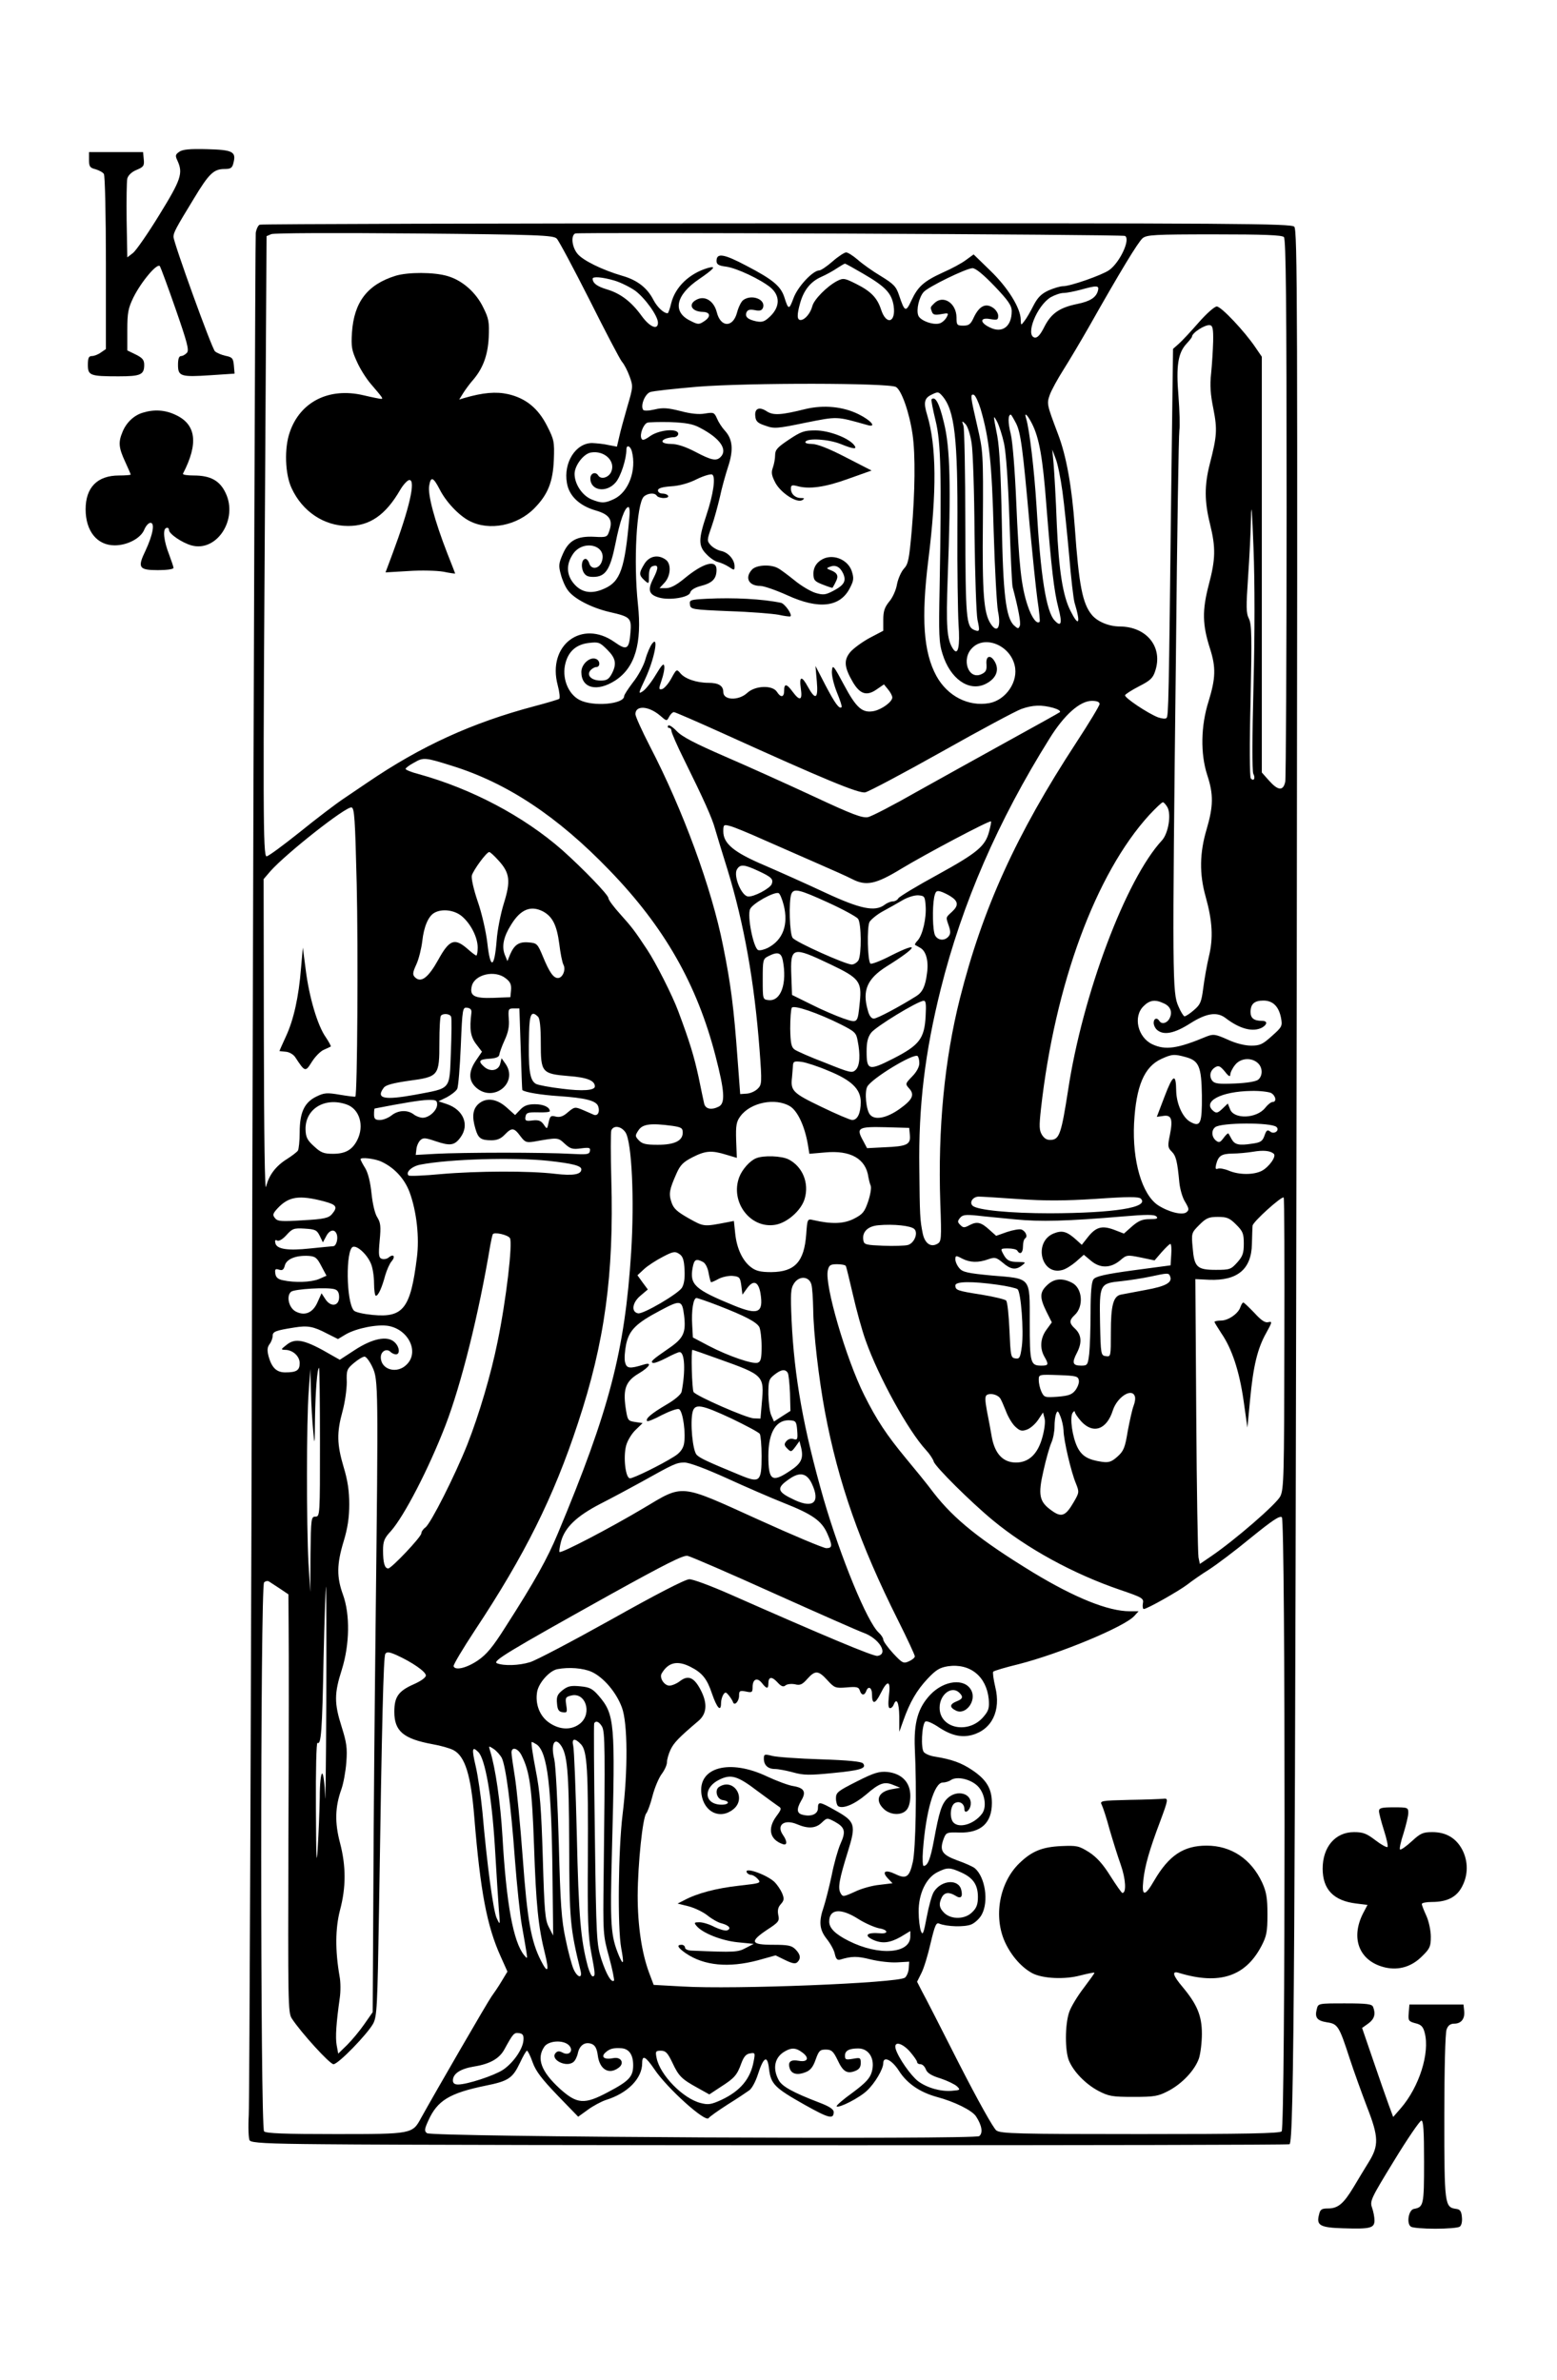 <svg version="1.0" xmlns="http://www.w3.org/2000/svg"
 width="691pt" height="1056pt" viewBox="0 0 691 1056"
 preserveAspectRatio="xMidYMid meet">
<g transform="translate(0,1056) scale(0.1,-0.1)"
fill="#000000" stroke="none">
<path d="M795 9886 c-17 -12 -18 -17 -7 -40 25 -55 15 -84 -80 -238 -50 -82
-103 -158 -117 -170 l-26 -20 -3 164 c-1 89 0 173 3 186 4 14 19 29 41 38 31
13 35 18 32 47 l-3 32 -120 0 -120 0 0 -34 c0 -30 4 -36 29 -42 16 -5 33 -14
37 -21 5 -7 9 -185 9 -395 l0 -382 -22 -15 c-12 -9 -30 -16 -40 -16 -14 0 -18
-8 -18 -39 0 -47 9 -51 136 -51 98 0 114 7 114 51 0 22 -8 31 -38 46 l-37 18
0 90 c0 78 4 97 27 145 36 72 108 157 118 138 4 -7 36 -93 70 -191 50 -144 60
-180 50 -192 -7 -8 -19 -15 -26 -15 -10 0 -14 -13 -14 -39 0 -51 12 -55 146
-46 l105 7 -3 36 c-3 32 -7 37 -37 43 -18 4 -39 13 -47 20 -15 15 -184 483
-184 508 0 19 10 38 90 169 68 113 89 132 137 132 27 0 34 5 39 27 13 50 -3
58 -117 61 -78 2 -109 -1 -124 -12z"/>
<path d="M1153 9563 c-7 -2 -15 -19 -18 -36 -2 -18 -9 -1881 -15 -4142 -5
-2261 -13 -4155 -16 -4210 -3 -55 -1 -106 4 -113 7 -11 75 -15 328 -17 566 -6
4271 -6 4287 0 20 8 25 855 32 5162 4 3008 3 3333 -11 3347 -14 14 -243 16
-2297 15 -1255 0 -2287 -3 -2294 -6z m1318 -62 c9 -9 74 -131 145 -271 70
-140 135 -264 144 -275 10 -11 25 -40 34 -65 16 -44 16 -47 -10 -135 -14 -49
-31 -110 -36 -134 l-10 -43 -37 7 c-20 5 -53 8 -73 9 -73 0 -128 -87 -112
-177 9 -57 55 -101 127 -122 63 -18 79 -43 60 -94 -8 -24 -12 -26 -65 -23 -77
4 -114 -16 -140 -76 -18 -41 -20 -52 -9 -91 6 -24 20 -56 31 -70 26 -37 104
-78 186 -97 92 -21 97 -26 92 -91 -6 -75 -16 -81 -71 -42 -145 102 -299 -14
-252 -191 8 -30 11 -57 7 -61 -4 -3 -54 -18 -111 -33 -275 -73 -502 -176 -741
-339 -25 -17 -72 -49 -105 -71 -33 -22 -120 -88 -194 -148 -74 -59 -140 -108
-148 -108 -16 0 -16 208 -6 1738 l6 1014 21 9 c12 5 280 6 636 3 553 -5 617
-8 631 -23z m2522 12 c25 -15 -23 -118 -71 -152 -32 -22 -171 -71 -204 -71
-13 0 -42 -9 -65 -19 -32 -15 -48 -31 -67 -68 -13 -26 -31 -57 -40 -68 -15
-20 -15 -19 -16 6 0 51 -57 143 -135 218 l-74 72 -33 -24 c-18 -14 -64 -39
-103 -56 -85 -39 -111 -62 -140 -124 -25 -54 -30 -52 -55 23 -13 39 -24 50
-81 85 -37 22 -83 55 -103 73 -20 17 -43 32 -51 32 -7 0 -35 -18 -60 -40 -25
-22 -52 -40 -59 -40 -28 0 -95 -71 -114 -122 -20 -54 -23 -54 -41 3 -16 49
-50 78 -167 139 -102 54 -134 59 -134 22 0 -15 9 -21 41 -25 48 -6 155 -57
199 -93 42 -36 42 -84 0 -126 -26 -25 -36 -29 -63 -24 -38 8 -52 20 -44 40 5
11 14 14 36 10 23 -5 32 -2 37 10 14 38 -51 62 -88 34 -9 -7 -21 -32 -27 -55
-18 -68 -73 -67 -90 2 -13 50 -53 75 -90 55 -39 -20 -22 -53 28 -54 34 -1 37
-21 7 -41 -24 -16 -28 -16 -63 2 -80 39 -64 114 39 184 67 46 80 61 40 50 -82
-24 -145 -84 -163 -156 -6 -25 -13 -45 -16 -45 -18 0 -46 27 -63 59 -27 53
-71 88 -138 107 -89 26 -177 69 -200 99 -24 30 -29 80 -9 89 14 6 2428 -4
2440 -11z m705 -5 c9 -9 12 -289 12 -1199 0 -652 -3 -1201 -6 -1218 -9 -42
-32 -40 -72 5 l-32 36 0 922 0 923 -28 41 c-47 70 -152 182 -172 182 -10 0
-46 -32 -81 -72 -35 -40 -75 -83 -88 -94 l-25 -22 -8 -623 c-11 -944 -12
-1007 -21 -1015 -4 -5 -21 -3 -38 3 -46 18 -149 87 -146 98 2 5 30 23 63 40
49 25 61 36 71 68 35 106 -38 196 -157 197 -48 0 -99 21 -124 51 -42 50 -58
134 -76 389 -13 180 -37 316 -75 415 -49 130 -50 133 -36 173 7 20 35 71 61
112 26 41 77 127 113 190 139 246 218 376 238 393 19 15 50 17 318 17 218 0
300 -3 309 -12z m-1868 -162 c100 -58 127 -87 136 -143 11 -75 -33 -88 -56
-16 -17 51 -44 80 -110 113 -52 26 -57 27 -85 13 -44 -23 -103 -82 -110 -112
-8 -31 -33 -61 -52 -61 -16 0 -17 22 -2 75 16 57 46 95 93 116 23 10 55 28 71
39 17 11 32 20 35 20 3 0 39 -20 80 -44z m584 -56 c61 -64 76 -86 76 -111 0
-67 -41 -99 -95 -73 -48 22 -47 47 0 38 31 -5 35 -4 35 15 0 11 -11 28 -24 36
-32 21 -60 7 -84 -43 -14 -31 -22 -37 -47 -37 -28 0 -30 3 -30 37 -1 64 -60
101 -99 62 -18 -18 -18 -17 -10 -38 5 -13 14 -15 41 -10 33 6 34 5 24 -14 -6
-11 -20 -24 -31 -27 -29 -9 -88 13 -95 36 -9 26 4 80 24 103 20 23 188 105
217 106 14 0 48 -28 98 -80z m-1687 25 c27 -8 69 -29 92 -45 44 -33 101 -112
101 -142 0 -35 -37 -19 -73 31 -45 62 -93 99 -154 117 -43 13 -62 27 -63 47 0
11 42 8 97 -8z m2146 -44 c-8 -31 -34 -48 -93 -60 -78 -16 -115 -42 -145 -101
-18 -36 -31 -50 -43 -48 -43 9 9 141 71 179 18 10 43 19 57 19 14 0 48 7 75
14 72 20 84 20 78 -3z m511 -226 c-1 -39 -5 -102 -9 -142 -6 -52 -3 -94 10
-157 18 -92 16 -121 -16 -245 -24 -95 -24 -165 1 -266 26 -106 25 -156 -6
-272 -29 -112 -28 -175 6 -281 27 -84 25 -132 -6 -233 -35 -110 -37 -234 -6
-329 28 -85 27 -138 -3 -240 -31 -104 -33 -198 -4 -300 30 -108 34 -183 14
-265 -9 -38 -20 -101 -25 -140 -8 -62 -13 -73 -41 -97 -18 -16 -37 -28 -42
-28 -4 0 -17 20 -27 44 -27 60 -28 116 -11 1576 5 520 12 961 15 980 3 19 1
88 -4 153 -11 134 -2 191 36 232 13 14 24 28 24 31 0 17 59 55 80 51 12 -2 15
-17 14 -72z m-1408 -202 c25 -14 60 -114 74 -211 13 -90 11 -256 -4 -429 -11
-123 -15 -146 -34 -166 -12 -13 -26 -44 -31 -69 -4 -26 -20 -61 -35 -78 -20
-25 -26 -42 -26 -80 l0 -49 -61 -32 c-33 -18 -71 -46 -85 -62 -30 -36 -28 -67
11 -134 32 -54 62 -63 106 -32 l32 22 18 -22 c11 -13 19 -29 19 -36 0 -19 -45
-52 -80 -60 -52 -11 -79 12 -134 115 -47 88 -51 93 -54 63 -2 -18 8 -60 22
-95 14 -34 24 -64 21 -66 -10 -10 -29 16 -71 96 l-45 87 6 -68 c7 -79 -6 -86
-40 -24 -27 50 -39 47 -31 -8 8 -53 -4 -58 -36 -15 -27 37 -38 38 -38 5 0 -30
-15 -32 -32 -5 -20 31 -97 28 -132 -5 -38 -35 -106 -33 -106 4 0 28 -21 41
-66 41 -53 0 -105 18 -125 43 -16 19 -17 18 -40 -24 -13 -24 -32 -45 -41 -47
-15 -3 -15 1 -2 39 8 23 14 51 12 63 -2 15 -11 6 -38 -39 -19 -32 -45 -65 -58
-73 -20 -13 -19 -9 13 59 38 82 60 191 30 154 -9 -11 -23 -43 -31 -72 -8 -28
-33 -74 -55 -101 -21 -28 -39 -55 -39 -61 0 -36 -138 -48 -198 -17 -52 27 -80
100 -62 165 14 52 49 82 104 88 42 5 48 3 81 -30 38 -38 43 -63 20 -107 -13
-24 -22 -30 -49 -30 -41 0 -64 23 -46 45 7 8 19 15 26 15 19 0 18 29 -1 36
-27 11 -65 -23 -65 -58 0 -72 69 -90 150 -38 88 57 120 164 101 340 -20 188
-6 443 26 476 17 16 49 19 58 4 3 -5 17 -10 31 -10 14 0 22 4 19 10 -3 6 -15
10 -26 10 -10 0 -19 6 -19 14 0 9 17 15 58 18 37 2 80 14 115 32 31 15 62 24
68 20 16 -10 5 -87 -26 -180 -36 -108 -36 -137 1 -174 16 -17 39 -32 51 -34
12 -3 33 -12 47 -21 25 -17 26 -16 26 2 0 29 -27 61 -59 68 -16 3 -37 15 -47
26 -17 19 -17 22 4 82 12 34 28 94 37 132 8 39 25 99 36 133 25 75 21 123 -14
161 -13 14 -29 39 -35 54 -12 27 -15 28 -53 22 -27 -5 -64 -1 -109 11 -56 14
-78 16 -115 7 -26 -6 -48 -7 -51 -1 -12 19 8 69 31 78 12 5 108 15 211 24 230
18 846 17 880 -1z m206 -40 c55 -64 69 -188 67 -589 -1 -181 2 -372 5 -424 7
-99 -2 -142 -24 -110 -28 42 -32 98 -24 320 15 401 11 574 -17 685 -20 85 -38
119 -55 103 -2 -3 6 -45 18 -94 24 -97 27 -240 18 -744 -4 -205 -3 -242 13
-292 34 -110 116 -168 189 -134 46 22 63 58 46 94 -19 39 -44 35 -40 -6 2 -26
-3 -35 -23 -44 -58 -26 -90 68 -40 117 56 57 167 12 188 -77 18 -71 -38 -154
-112 -168 -93 -17 -186 31 -235 120 -58 106 -68 257 -36 516 38 304 36 505 -5
642 -17 55 -13 75 18 90 30 15 32 14 49 -5z m170 -58 c38 -130 50 -237 58
-545 5 -168 14 -326 19 -352 15 -72 -3 -102 -33 -55 -30 47 -37 131 -34 447 2
311 1 317 -25 430 -30 130 -32 143 -15 138 7 -3 20 -31 30 -63z m157 -63 c21
-41 30 -108 61 -457 12 -126 27 -273 34 -325 8 -52 12 -97 10 -99 -12 -13 -35
17 -53 71 -29 86 -39 182 -51 463 -6 140 -16 264 -24 298 -13 51 -13 87 0 87
2 0 12 -17 23 -38z m71 -2 c32 -63 48 -151 64 -365 22 -277 34 -379 53 -452
18 -68 13 -88 -16 -57 -38 39 -63 198 -81 509 -10 160 -31 338 -46 388 -10 31
5 18 26 -23z m-124 -88 c9 -42 18 -170 24 -342 5 -151 11 -284 14 -295 26 -98
37 -158 32 -172 -6 -14 -8 -14 -25 1 -37 33 -50 142 -55 461 -4 207 -10 325
-20 380 -19 97 -19 97 0 62 8 -16 22 -58 30 -95z m-1350 70 c89 -46 125 -97
92 -130 -19 -19 -40 -15 -112 23 -44 23 -81 35 -107 35 -40 0 -52 13 -23 24 9
3 24 6 35 6 10 0 19 7 19 15 0 25 -81 19 -123 -9 -28 -20 -37 -22 -41 -10 -7
18 9 60 26 68 7 3 54 4 103 3 68 -3 100 -8 131 -25z m1206 -68 c6 -38 12 -220
13 -404 2 -184 8 -355 13 -380 11 -50 10 -55 -13 -46 -37 14 -40 50 -41 471 0
226 -4 421 -8 435 -8 23 -7 24 8 9 10 -9 22 -46 28 -85z m-1508 -36 c22 -84
-14 -181 -78 -212 -42 -20 -57 -20 -101 -2 -41 17 -75 68 -75 113 0 37 40 90
73 95 60 10 111 -39 89 -87 -12 -25 -45 -34 -57 -15 -12 19 -35 10 -35 -13 0
-55 72 -66 113 -17 22 26 47 103 47 145 0 23 17 17 24 -7z m1911 -178 c8 -58
21 -186 30 -285 8 -99 19 -193 24 -210 28 -92 19 -110 -18 -36 -34 66 -52 179
-61 386 -4 110 -11 229 -14 265 l-6 65 15 -40 c9 -22 22 -87 30 -145z m848
-865 c-6 -226 -6 -377 -1 -388 11 -21 2 -36 -11 -21 -5 5 -6 153 -1 344 6 285
5 339 -7 364 -13 25 -13 52 -4 185 6 86 12 206 13 266 1 73 5 27 11 -135 6
-157 6 -378 0 -615z m-2770 748 c-20 -227 -40 -284 -111 -315 -57 -26 -102
-18 -136 23 -31 37 -34 82 -6 126 44 73 159 45 130 -31 -12 -31 -46 -35 -55
-6 -3 11 -11 20 -16 20 -16 0 -22 -30 -11 -56 9 -18 19 -24 45 -24 54 0 75 32
98 146 20 102 42 164 58 164 5 0 7 -21 4 -47z m2087 -827 c0 -7 -47 -85 -104
-172 -266 -407 -415 -735 -516 -1135 -68 -270 -98 -576 -87 -906 6 -164 5
-173 -14 -183 -29 -16 -55 3 -64 47 -12 60 -13 76 -15 288 -4 277 25 516 95
796 95 380 254 746 483 1112 65 105 135 167 188 167 22 0 34 -5 34 -14z m-206
-17 c21 -6 34 -14 30 -19 -5 -4 -106 -60 -224 -125 -118 -65 -301 -167 -407
-226 -105 -60 -205 -112 -221 -115 -25 -5 -70 12 -239 91 -114 53 -291 133
-393 177 -136 59 -194 89 -217 114 -18 19 -35 29 -38 24 -3 -6 -1 -10 4 -10 6
0 11 -6 11 -14 0 -7 25 -65 56 -127 87 -176 125 -260 138 -309 7 -25 32 -106
55 -180 73 -239 119 -496 142 -799 11 -146 10 -154 -8 -172 -11 -11 -32 -21
-49 -22 l-29 -2 -12 160 c-16 219 -29 325 -64 498 -51 257 -178 603 -325 886
-35 68 -64 132 -64 142 0 40 58 37 109 -6 30 -26 30 -26 41 -5 6 11 15 20 21
20 5 0 104 -43 219 -95 452 -205 602 -267 630 -261 15 3 168 84 339 180 172
97 331 182 354 190 51 18 89 19 141 5z m-2669 -257 c245 -76 469 -224 700
-464 244 -252 389 -507 471 -826 40 -155 43 -206 15 -222 -33 -17 -60 -12 -66
13 -3 12 -14 66 -25 119 -20 91 -38 152 -90 291 -26 70 -100 216 -138 273 -56
85 -68 100 -119 157 -29 32 -53 64 -53 72 0 14 -112 130 -205 213 -171 150
-402 272 -637 337 -32 8 -58 19 -58 23 0 4 17 17 38 28 41 24 49 23 167 -14z
m3176 -184 c18 -33 4 -116 -24 -147 -160 -172 -353 -685 -417 -1110 -29 -186
-38 -215 -72 -219 -19 -2 -31 3 -43 21 -13 21 -14 37 -5 118 62 552 243 1042
480 1302 29 31 56 57 61 57 4 0 13 -10 20 -22z m-3598 -338 c7 -291 3 -937 -6
-946 -1 -2 -32 2 -68 8 -58 10 -70 9 -105 -8 -53 -26 -74 -70 -74 -159 0 -38
-4 -75 -8 -81 -4 -6 -26 -23 -48 -37 -50 -31 -81 -72 -93 -123 -6 -25 -9 220
-10 663 l-1 702 30 35 c69 78 335 288 360 283 13 -2 16 -51 23 -337z m2807
231 c-17 -66 -52 -95 -228 -192 -92 -50 -171 -98 -175 -105 -4 -8 -16 -14 -25
-14 -9 0 -26 -7 -36 -15 -43 -32 -107 -19 -264 54 -81 38 -202 92 -269 121
-137 58 -183 97 -183 151 0 29 2 31 28 24 15 -3 83 -31 152 -62 69 -30 176
-77 237 -104 62 -27 132 -58 155 -70 62 -32 105 -23 218 46 104 63 392 216
398 210 2 -1 -2 -21 -8 -44z m-2177 -130 c50 -55 54 -91 23 -190 -14 -45 -29
-120 -32 -166 -10 -123 -28 -128 -41 -11 -6 52 -25 135 -43 186 -18 53 -29
102 -26 115 6 23 65 104 77 104 4 1 23 -17 42 -38z m1153 -46 c58 -27 67 -36
59 -58 -8 -20 -82 -59 -106 -55 -29 4 -64 90 -49 119 14 25 32 24 96 -6z m309
-140 c66 -30 126 -63 133 -72 15 -21 16 -156 2 -184 -6 -10 -20 -19 -30 -19
-27 0 -246 98 -262 118 -14 16 -18 164 -6 195 11 26 34 21 163 -38z m543 28
c35 -22 37 -41 8 -68 -30 -28 -29 -23 -15 -64 8 -24 8 -35 -1 -46 -17 -21 -47
-19 -60 4 -11 22 -13 121 -4 170 6 26 10 30 28 25 11 -3 31 -13 44 -21z m-740
-39 c22 -87 -3 -155 -70 -190 -16 -8 -36 -13 -43 -10 -21 8 -50 152 -36 182
11 25 105 77 126 71 6 -2 16 -26 23 -53z m630 -4 c4 -53 -13 -128 -35 -153 -9
-9 -14 -18 -12 -20 2 -1 13 -7 23 -13 26 -14 38 -59 30 -113 -7 -57 -20 -84
-47 -101 -73 -46 -174 -100 -189 -100 -11 0 -21 13 -27 38 -25 87 -2 139 83
193 140 87 152 115 21 49 -46 -24 -88 -40 -92 -36 -13 13 -16 162 -4 185 7 11
33 33 59 47 26 14 65 36 87 49 22 13 53 23 70 22 28 -2 30 -5 33 -47z m-1699
-24 c43 -23 62 -61 73 -144 5 -41 13 -83 19 -94 11 -21 -4 -58 -25 -58 -20 0
-38 26 -66 94 -24 58 -27 61 -63 64 -44 4 -64 -10 -83 -53 l-12 -30 -12 29
c-14 37 -5 80 28 132 42 69 87 87 141 60z m-359 -22 c40 -34 70 -94 70 -139 0
-19 -3 -35 -6 -35 -4 0 -22 14 -41 31 -56 48 -79 39 -128 -50 -44 -79 -76
-104 -103 -78 -12 12 -11 21 6 58 11 24 22 70 26 102 7 65 27 111 53 126 34
20 90 13 123 -15z m1637 -214 c126 -60 138 -76 129 -165 -10 -98 -8 -96 -74
-74 -31 11 -95 38 -142 62 l-85 42 -3 83 c-5 132 3 134 175 52z m-213 19 c20
-103 -8 -183 -63 -177 -26 3 -26 3 -26 93 0 85 1 90 25 102 41 21 57 16 64
-18z m-1230 -80 c21 -16 26 -28 24 -53 l-3 -31 -76 -3 c-85 -3 -106 9 -95 53
13 51 102 72 150 34z m1864 -167 c-5 -101 -28 -130 -143 -189 -110 -56 -119
-53 -119 32 0 39 5 62 20 82 20 27 205 140 233 142 10 1 12 -14 9 -67z m1056
56 c31 -13 41 -40 26 -68 -11 -21 -35 -27 -45 -10 -10 16 -25 11 -25 -9 0 -10
7 -25 16 -32 29 -24 76 -15 145 29 74 47 121 54 160 23 62 -47 119 -62 160
-41 24 14 25 30 0 30 -36 0 -51 12 -51 39 0 36 17 51 57 51 42 0 68 -26 78
-76 7 -37 5 -41 -40 -81 -41 -37 -53 -43 -92 -43 -28 0 -69 10 -105 27 -54 24
-63 25 -92 14 -131 -55 -184 -62 -242 -35 -65 31 -86 123 -39 169 27 27 51 31
89 13z m-1432 -94 c61 -31 68 -37 74 -71 13 -64 10 -112 -8 -130 -16 -16 -24
-14 -136 31 -66 25 -127 52 -136 59 -14 10 -18 29 -19 93 0 44 3 86 7 92 8 14
116 -23 218 -74z m-1640 51 c-9 -72 -4 -105 21 -138 l26 -34 -26 -38 c-35 -51
-34 -91 1 -122 78 -67 188 23 129 107 l-17 24 -6 -24 c-7 -31 -44 -38 -71 -14
-28 25 -24 33 24 36 29 2 42 8 43 18 1 8 11 37 23 63 16 34 22 62 19 95 -3 44
-2 47 22 47 l25 0 6 -180 c3 -99 6 -181 7 -182 11 -10 85 -22 162 -27 118 -8
167 -20 175 -46 8 -24 -2 -43 -19 -37 -6 3 -28 12 -48 21 -36 15 -38 15 -67
-9 -21 -19 -36 -24 -54 -20 -22 6 -26 3 -32 -25 -7 -32 -7 -32 -22 -10 -12 17
-23 21 -50 18 -29 -4 -34 -1 -31 16 3 18 10 21 56 20 28 -1 52 1 52 5 0 18
-28 31 -66 31 -31 0 -48 -6 -65 -24 l-23 -24 -38 34 c-45 40 -92 45 -126 14
-24 -23 -28 -56 -12 -109 12 -42 24 -51 71 -51 25 0 42 7 59 25 31 32 41 32
69 -6 21 -28 27 -30 60 -25 107 19 107 19 137 -9 25 -23 35 -26 72 -21 38 5
43 3 40 -12 -3 -15 -13 -16 -88 -12 -47 3 -179 5 -295 5 -115 0 -250 -2 -300
-5 l-90 -5 3 25 c1 14 9 32 17 40 13 12 21 12 68 -4 65 -22 84 -19 110 16 42
56 14 124 -61 149 l-36 12 37 18 c20 11 41 27 46 37 5 9 12 95 16 190 7 169 8
173 29 170 14 -2 20 -9 18 -23z m-90 -17 c3 -7 2 -78 -1 -158 -7 -170 4 -157
-159 -188 -138 -25 -175 -17 -139 31 8 12 41 21 111 31 133 18 136 21 136 170
0 62 3 116 7 119 11 12 41 8 45 -5z m386 0 c8 -8 12 -48 12 -115 0 -132 4
-138 124 -148 81 -6 116 -20 116 -46 0 -18 -55 -22 -147 -10 -52 6 -104 16
-114 21 -29 16 -35 64 -31 228 2 83 11 99 40 70z m1692 -206 c0 -16 -12 -39
-32 -59 -30 -31 -31 -33 -14 -52 27 -29 16 -51 -43 -93 -57 -40 -109 -50 -130
-24 -17 20 -25 100 -12 124 19 36 203 148 223 136 4 -3 8 -17 8 -32z m1183 27
c58 -16 69 -42 71 -169 1 -125 -6 -143 -50 -119 -35 18 -63 81 -64 139 -1 79
-14 73 -51 -24 l-35 -92 28 4 c37 6 44 -14 30 -84 -10 -49 -10 -56 8 -74 19
-19 25 -42 34 -138 3 -29 14 -68 26 -86 17 -29 18 -35 6 -45 -18 -15 -79 0
-127 31 -71 48 -114 196 -106 363 9 166 45 251 121 286 48 22 58 22 109 8z
m319 -26 c22 -20 23 -56 2 -74 -9 -8 -51 -15 -103 -17 -70 -3 -89 -1 -100 11
-16 20 -11 47 12 61 15 9 22 6 43 -19 16 -21 24 -25 24 -14 0 9 9 28 21 43 24
31 72 35 101 9z m-1907 -34 c104 -42 145 -82 145 -139 0 -49 -14 -80 -38 -80
-9 0 -72 27 -138 59 -127 61 -136 71 -129 131 1 14 3 36 4 49 1 21 4 23 39 19
20 -3 73 -20 117 -39z m1966 -99 c21 -12 26 -40 7 -40 -7 0 -21 -11 -33 -26
-38 -48 -139 -52 -156 -6 l-10 25 -24 -23 c-20 -19 -27 -21 -40 -10 -51 42 34
87 168 89 38 1 77 -4 88 -9z m-3701 -51 c0 -27 -36 -59 -64 -59 -12 0 -30 7
-40 15 -28 21 -69 19 -99 -5 -14 -11 -37 -20 -51 -20 -21 0 -26 5 -26 25 0 14
1 25 3 26 123 24 201 37 235 38 37 1 42 -2 42 -20z m-402 0 c58 -20 80 -95 47
-159 -22 -43 -53 -60 -107 -60 -41 0 -54 5 -84 33 -30 27 -37 40 -38 75 -2 91
85 145 182 111z m1968 -8 c34 -21 65 -88 79 -168 l7 -43 69 6 c114 11 182 -28
193 -110 2 -11 6 -28 10 -37 4 -9 -1 -40 -11 -70 -16 -47 -24 -57 -63 -77 -45
-23 -99 -25 -181 -6 -26 6 -26 5 -31 -63 -9 -122 -50 -167 -155 -168 -47 0
-68 5 -89 21 -38 28 -64 83 -71 149 l-6 57 -31 -6 c-104 -20 -102 -20 -170 18
-51 29 -67 43 -76 71 -13 38 -9 57 22 127 17 39 31 52 72 73 57 29 84 31 149
11 l47 -14 -3 78 c-2 66 1 83 19 107 45 61 155 83 220 44z m2159 -92 c16 -15
-11 -35 -28 -20 -12 9 -17 6 -25 -18 -9 -25 -17 -31 -55 -36 -58 -9 -77 -5
-91 20 -6 11 -12 22 -14 25 -2 3 -12 -6 -22 -20 -15 -20 -20 -22 -34 -11 -19
16 -21 45 -3 59 25 21 249 22 272 1z m-2681 5 c40 -6 46 -10 46 -30 0 -36 -36
-54 -111 -54 -53 0 -69 4 -84 20 -17 18 -17 21 -1 45 18 27 54 32 150 19z
m-208 -29 c28 -43 40 -298 25 -533 -28 -437 -97 -701 -325 -1246 -46 -111
-102 -212 -233 -416 -56 -89 -84 -122 -122 -148 -50 -34 -101 -46 -108 -26 -2
6 41 78 95 160 220 332 349 590 457 919 119 359 160 660 148 1081 -3 111 -3
209 0 218 10 24 44 19 63 -9z m1262 -12 c4 -42 -13 -50 -112 -54 l-78 -4 -18
34 c-31 56 -22 62 99 59 l106 -3 3 -32z m1615 -83 c13 -11 -21 -59 -54 -76
-36 -18 -100 -18 -145 1 -19 8 -41 12 -49 9 -10 -4 -12 0 -8 18 10 39 23 48
72 49 25 0 66 4 91 8 46 8 78 5 93 -9z m-3958 -36 c57 -27 101 -76 123 -135
31 -85 44 -200 32 -291 -28 -224 -60 -266 -196 -253 -41 4 -78 12 -84 20 -34
40 -36 269 -4 282 19 7 63 -33 80 -74 8 -18 14 -57 14 -88 0 -30 4 -55 8 -55
11 0 27 36 42 92 7 23 19 51 28 61 18 21 9 35 -13 17 -8 -7 -22 -9 -31 -6 -13
5 -15 17 -9 81 6 63 4 79 -10 102 -11 16 -21 59 -26 105 -5 50 -15 92 -28 114
-12 19 -21 37 -21 40 0 10 65 3 95 -12z m737 5 c109 -12 148 -22 148 -38 0
-23 -37 -29 -115 -20 -114 14 -347 13 -508 -1 -75 -7 -141 -10 -144 -6 -14 14
15 41 53 48 130 25 414 33 566 17z m-994 -180 c56 -15 62 -25 35 -57 -15 -17
-35 -22 -128 -27 -96 -6 -113 -5 -124 9 -12 14 -11 20 10 43 50 54 96 61 207
32z m3084 10 c116 -8 199 -8 341 1 142 10 191 10 200 1 39 -39 -116 -64 -403
-65 -176 0 -324 14 -344 34 -15 15 2 40 28 40 13 0 93 -5 178 -11z m1178 -641
c-1 -585 -2 -646 -18 -678 -17 -34 -200 -193 -307 -266 l-50 -34 -6 29 c-3 16
-8 300 -10 632 l-4 603 61 -3 c126 -5 188 47 190 159 1 36 2 72 3 81 1 17 130
133 138 125 3 -2 4 -294 3 -648z m-1195 551 c112 -11 231 -8 478 13 105 9 140
9 149 0 9 -9 2 -12 -30 -12 -32 0 -49 -7 -78 -32 l-36 -32 -44 17 c-54 20 -81
12 -117 -34 l-26 -33 -23 21 c-43 39 -64 45 -103 29 -89 -38 -55 -186 38 -162
15 3 42 20 62 37 l35 31 31 -26 c41 -35 87 -34 129 0 30 26 32 26 92 14 l62
-13 31 36 c18 20 35 37 39 37 4 0 6 -21 4 -47 l-3 -48 -165 -22 c-125 -17
-168 -27 -177 -40 -9 -11 -13 -59 -13 -147 0 -72 -3 -155 -6 -183 -6 -50 -8
-53 -35 -53 -39 0 -43 12 -19 58 23 45 20 80 -11 108 -24 22 -24 36 0 58 42
38 35 121 -12 144 -45 23 -81 18 -112 -13 -31 -30 -31 -54 -1 -115 l24 -48
-24 -33 c-27 -37 -30 -82 -9 -119 20 -35 19 -40 -13 -40 -49 0 -52 11 -52 192
0 204 9 193 -170 208 -105 10 -128 15 -142 32 -10 11 -18 29 -18 39 0 18 2 19
30 4 35 -18 72 -19 116 -3 29 10 35 9 64 -15 36 -31 58 -34 86 -12 18 14 17
14 -16 15 -41 0 -53 7 -69 38 -11 21 -10 22 23 22 19 0 38 -4 41 -10 12 -20
25 -10 25 19 0 17 4 32 10 36 12 8 2 32 -17 39 -8 3 -37 -2 -64 -11 l-48 -17
-28 25 c-38 35 -56 40 -89 23 -24 -13 -29 -13 -42 0 -13 13 -13 17 -1 32 11
13 24 15 74 10 33 -4 110 -11 170 -17z m981 -23 c30 -30 34 -40 34 -85 0 -42
-5 -56 -29 -83 -28 -31 -33 -33 -95 -33 -84 0 -96 12 -103 99 -6 64 -5 66 30
101 30 30 42 35 82 35 40 0 52 -5 81 -34z m-1428 -20 c18 -18 -1 -64 -30 -71
-13 -3 -61 -5 -108 -3 -74 3 -85 5 -88 22 -8 38 18 65 67 69 66 6 144 -2 159
-17z m-2639 -30 l14 -29 14 26 c15 30 38 35 47 11 8 -20 -2 -54 -15 -54 -5 0
-51 -5 -102 -10 -101 -11 -150 -3 -155 24 -3 12 0 16 8 11 7 -4 24 5 41 24 26
29 33 32 81 29 47 -3 54 -6 67 -32z m844 -10 c13 -20 -16 -273 -55 -461 -29
-144 -82 -323 -134 -455 -55 -138 -162 -350 -186 -368 -10 -7 -18 -19 -18 -26
0 -16 -133 -156 -147 -156 -16 0 -23 25 -23 80 0 40 5 54 35 86 59 67 167 275
242 469 70 182 148 494 199 800 4 22 9 44 11 48 6 11 66 -2 76 -17z m775 -141
c2 -38 -2 -64 -12 -80 -19 -28 -171 -117 -194 -113 -32 6 -26 48 10 78 l33 28
-23 31 -23 32 29 27 c16 15 53 39 82 54 47 25 56 26 74 14 16 -10 22 -26 24
-71z m-1612 17 l23 -43 -34 -15 c-35 -14 -106 -17 -160 -5 -21 4 -31 13 -33
29 -3 20 0 23 16 18 15 -5 21 -1 26 18 7 29 49 46 105 43 30 -2 38 -8 57 -45z
m1694 18 c11 -6 21 -26 25 -50 4 -22 9 -40 11 -40 3 0 19 7 35 16 17 8 45 14
62 12 29 -3 32 -7 37 -43 l5 -40 21 29 c28 38 50 29 59 -23 14 -87 -10 -98
-116 -55 -176 72 -199 93 -185 169 7 37 15 41 46 25z m634 -18 c2 -4 16 -61
31 -126 15 -66 40 -158 57 -205 57 -161 189 -401 268 -486 15 -16 31 -40 34
-51 7 -23 164 -179 262 -260 151 -125 357 -238 565 -309 100 -34 106 -38 101
-61 -2 -13 0 -24 4 -24 15 0 156 80 194 109 19 15 62 45 94 65 33 21 117 84
186 141 95 77 130 101 139 92 16 -16 16 -2708 -1 -2725 -9 -9 -162 -12 -628
-12 -545 0 -618 2 -638 16 -13 9 -82 133 -165 295 -78 154 -152 299 -165 322
l-22 43 19 38 c11 21 29 80 41 133 19 80 25 93 38 87 35 -14 112 -16 142 -4
17 7 38 27 47 44 32 59 15 167 -31 206 -9 7 -44 23 -79 35 -67 25 -79 43 -58
98 10 25 14 27 70 25 94 -2 143 42 143 131 0 63 -23 103 -87 146 -49 33 -92
48 -166 60 -21 3 -42 12 -49 20 -14 17 -9 120 6 135 5 5 26 -3 53 -20 60 -41
106 -52 155 -39 88 24 129 108 103 213 -8 34 -12 64 -9 68 4 4 54 19 112 33
184 47 470 166 514 214 l19 21 -39 0 c-96 0 -244 60 -429 172 -234 143 -350
236 -441 353 -32 43 -88 111 -123 153 -86 104 -130 170 -186 282 -80 160 -177
491 -161 553 5 23 12 27 41 27 18 0 36 -3 39 -8z m1439 -46 c11 -27 -19 -44
-108 -60 -49 -9 -99 -19 -111 -21 -33 -7 -44 -48 -44 -166 0 -109 0 -110 -22
-107 -22 3 -23 6 -26 147 -3 174 -2 176 96 186 37 4 94 13 127 20 79 17 82 17
88 1z m-1592 -36 c4 -14 7 -63 8 -110 1 -105 25 -309 52 -454 59 -315 155
-588 325 -927 41 -82 74 -153 74 -159 0 -6 -12 -16 -26 -22 -24 -11 -29 -9
-70 35 -24 26 -44 54 -44 61 0 7 -9 21 -20 31 -51 46 -169 333 -245 594 -89
311 -130 539 -142 793 -5 119 -4 140 11 163 23 35 67 32 77 -5z m826 -1 c43
-6 83 -15 89 -20 15 -13 28 -182 19 -253 -7 -51 -10 -57 -29 -54 -20 3 -21 10
-26 125 -3 67 -9 127 -15 132 -5 5 -54 17 -109 26 -109 17 -116 20 -116 41 0
18 73 19 187 3z m-2922 -55 c0 -40 -37 -46 -61 -9 l-17 26 -18 -40 c-21 -48
-58 -62 -98 -40 -30 17 -41 69 -19 87 15 12 161 21 193 11 14 -4 20 -15 20
-35z m1684 -38 c118 -46 168 -72 181 -95 5 -11 10 -49 10 -86 0 -52 -3 -67
-17 -72 -21 -8 -130 29 -218 75 l-70 37 -3 55 c-4 65 5 120 19 120 5 0 49 -15
98 -34z m-153 -43 c9 -76 -2 -101 -66 -145 -74 -51 -86 -61 -72 -66 6 -2 32 8
59 22 26 14 53 26 59 26 23 0 27 -83 9 -176 -3 -12 -29 -35 -69 -58 -66 -39
-93 -62 -84 -72 3 -3 33 9 66 27 34 17 67 29 75 26 18 -7 32 -111 22 -157 -5
-21 -19 -39 -44 -54 -57 -36 -179 -96 -195 -96 -20 0 -31 94 -17 146 6 22 25
53 42 69 l31 30 -34 5 c-32 5 -33 7 -42 67 -11 81 2 115 60 149 47 28 60 51
22 39 -64 -20 -77 -18 -84 10 -4 15 -1 51 5 81 14 62 44 92 150 148 92 49 98
48 107 -21z m-1584 -81 l48 -24 35 21 c47 27 141 46 190 37 89 -17 136 -116
80 -171 -43 -44 -115 -23 -115 32 0 27 26 41 43 24 6 -6 17 -11 24 -11 20 0
16 35 -7 55 -32 29 -98 15 -176 -36 l-66 -43 -32 18 c-123 72 -165 82 -207 46
-23 -18 -23 -19 -4 -20 34 0 65 -28 65 -59 0 -32 -14 -41 -64 -41 -39 0 -60
21 -74 71 -7 27 -6 40 4 54 8 10 14 27 14 37 0 19 13 24 95 37 61 10 86 5 147
-27z m1739 -113 c199 -71 201 -73 190 -194 l-6 -70 -30 1 c-34 2 -255 99 -267
117 -7 11 -12 187 -5 187 2 0 55 -18 118 -41z m-1538 -36 c26 -56 26 -84 14
-1138 -4 -346 -9 -876 -10 -1177 l-3 -547 -37 -53 c-20 -29 -54 -70 -76 -92
l-40 -39 -7 38 c-6 35 -2 97 14 210 4 28 4 70 -1 95 -20 115 -19 213 2 294 27
101 27 195 0 298 -24 91 -22 160 6 238 9 25 19 79 22 120 5 63 1 88 -21 158
-33 104 -33 147 1 253 35 112 37 245 5 333 -28 77 -28 134 3 236 18 59 25 107
25 165 0 58 -7 106 -25 165 -30 101 -31 153 -5 247 11 40 19 98 19 130 -2 53
1 59 32 85 18 15 39 28 47 28 7 0 23 -21 35 -47z m-233 -333 c0 -323 0 -330
-20 -330 -19 0 -20 -7 -22 -167 l-1 -168 -8 130 c-9 168 -9 631 1 760 l7 100
3 -100 c1 -55 6 -134 10 -175 6 -69 7 -65 8 56 2 123 10 224 18 224 2 0 4
-148 4 -330z m2076 308 c4 -6 8 -47 10 -90 l2 -79 -36 -23 -37 -24 -12 27 c-7
14 -12 56 -13 93 0 60 2 68 26 87 30 24 49 27 60 9z m1292 -34 c2 -11 -6 -31
-16 -44 -15 -19 -31 -24 -78 -28 -57 -4 -60 -3 -72 22 -7 15 -12 38 -12 52 0
25 0 25 88 22 79 -3 87 -5 90 -24z m-350 -78 c5 -6 16 -32 26 -57 9 -25 28
-57 41 -69 21 -20 30 -22 52 -14 15 5 37 24 50 43 l22 33 7 -27 c4 -15 -1 -51
-10 -83 -20 -74 -60 -112 -117 -112 -57 0 -93 38 -107 111 -5 30 -15 83 -22
118 -9 49 -9 66 0 71 15 9 46 2 58 -14z m598 9 c4 -9 1 -28 -5 -43 -6 -15 -17
-65 -26 -112 -12 -74 -18 -89 -46 -114 -26 -23 -38 -27 -68 -23 -62 9 -89 25
-109 64 -23 46 -35 132 -22 153 5 8 10 10 10 5 0 -6 13 -25 29 -43 53 -57 113
-36 140 50 19 58 83 100 97 63z m-1789 -100 c64 -31 121 -61 125 -68 4 -7 8
-51 8 -98 0 -114 -8 -121 -93 -86 -148 61 -180 76 -195 91 -18 18 -30 144 -18
191 10 38 40 32 173 -30z m1473 -52 c0 -42 34 -187 55 -236 15 -38 15 -40 -10
-83 -36 -62 -54 -69 -98 -37 -55 39 -61 69 -36 177 11 50 27 106 35 124 8 18
14 50 14 72 0 21 3 46 7 56 6 16 9 14 19 -11 7 -17 13 -44 14 -62z m-1182 -1
c3 -39 1 -43 -16 -38 -12 4 -24 0 -32 -9 -11 -13 -10 -19 4 -33 16 -16 18 -16
36 8 l18 25 7 -27 c12 -49 2 -72 -49 -105 -80 -54 -96 -43 -96 67 0 106 36
164 100 157 22 -2 25 -7 28 -45z m-314 -211 c83 -38 198 -88 256 -111 124 -49
166 -78 191 -134 24 -54 24 -66 -4 -66 -12 0 -148 57 -302 127 -353 160 -329
158 -510 50 -146 -87 -364 -201 -372 -194 -2 3 1 24 7 47 17 62 69 112 173
166 51 26 133 70 182 97 145 81 157 87 193 87 21 0 93 -27 186 -69z m379 -25
c38 -81 8 -111 -75 -73 -80 37 -85 53 -25 94 47 33 78 26 100 -21z m-167 -487
c198 -89 375 -167 395 -174 71 -25 114 -96 63 -103 -18 -3 -239 90 -658 275
-82 36 -162 66 -177 65 -18 0 -151 -69 -345 -178 -174 -97 -337 -183 -362
-190 -49 -15 -115 -17 -146 -5 -23 9 43 49 504 306 242 134 321 174 341 171
15 -3 188 -78 385 -167z m-2193 21 l37 -25 1 -155 c1 -85 1 -503 -1 -927 -2
-731 -2 -774 15 -800 41 -63 169 -203 185 -203 21 0 150 133 176 180 17 32 19
74 26 500 13 859 20 1127 28 1141 7 10 17 9 51 -6 68 -31 129 -73 129 -90 0
-9 -22 -25 -54 -39 -68 -30 -86 -56 -86 -122 0 -86 40 -120 170 -144 35 -6 77
-18 92 -26 52 -27 78 -111 93 -299 27 -330 56 -482 117 -617 l30 -67 -26 -43
c-14 -24 -35 -54 -45 -68 -16 -22 -242 -412 -312 -538 -39 -72 -39 -72 -382
-72 -222 0 -306 3 -315 12 -17 17 -17 2419 0 2436 6 6 16 8 22 4 6 -4 28 -18
49 -32z m205 -507 c-1 -285 -4 -472 -5 -415 -2 56 -8 102 -13 102 -6 0 -11
-46 -11 -107 -1 -60 -5 -160 -9 -223 -5 -89 -7 -50 -8 178 -1 166 2 291 7 288
16 -10 21 52 27 374 4 176 9 320 11 320 1 0 2 -233 1 -517z m1615 161 c54 -27
75 -54 97 -120 22 -64 40 -83 40 -41 0 12 5 29 10 37 9 13 12 12 25 -4 8 -10
16 -23 18 -29 6 -19 27 3 27 28 0 22 3 24 30 19 27 -6 30 -4 30 19 0 36 20 45
41 19 21 -27 29 -28 29 -3 0 31 15 33 40 6 17 -19 27 -22 36 -14 7 6 26 8 42
5 23 -6 33 -1 55 24 35 39 49 38 89 -6 31 -34 36 -36 85 -32 45 4 54 2 59 -14
7 -22 20 -23 28 -3 9 26 26 17 26 -14 0 -46 14 -44 38 4 31 63 46 59 37 -10
-4 -38 -3 -55 5 -55 6 0 13 7 16 15 13 34 24 11 25 -52 l0 -68 18 50 c29 82
60 135 108 186 37 39 53 49 90 55 98 14 171 -45 181 -146 3 -39 0 -51 -23 -78
-66 -79 -195 -53 -195 40 0 59 54 100 88 66 18 -18 15 -27 -13 -38 -30 -12
-32 -26 -4 -40 43 -24 95 42 69 90 -29 54 -120 44 -181 -20 -55 -58 -74 -124
-69 -240 9 -183 4 -444 -9 -503 -15 -67 -29 -77 -78 -53 -44 21 -61 11 -33
-19 l21 -22 -58 -7 c-32 -3 -82 -17 -110 -31 -51 -23 -53 -23 -63 -5 -12 23
-6 59 33 184 37 119 33 133 -57 183 -69 39 -76 40 -76 9 0 -26 -30 -39 -68
-29 -26 6 -28 25 -6 63 23 38 13 56 -34 64 -22 3 -75 23 -118 43 -166 79 -307
41 -291 -78 11 -80 82 -115 141 -68 61 48 3 141 -62 100 -22 -13 -11 -56 16
-59 37 -6 25 -23 -14 -20 -71 6 -72 77 -1 111 51 25 80 17 169 -51 42 -31 83
-61 92 -67 15 -9 15 -13 -8 -44 -41 -55 -30 -104 27 -124 21 -8 22 11 2 40
-31 44 5 72 62 48 49 -21 83 -19 110 7 23 22 24 22 58 4 45 -25 50 -43 25 -98
-11 -25 -29 -88 -39 -140 -11 -52 -27 -114 -35 -139 -23 -66 -20 -101 13 -143
16 -20 33 -50 36 -67 5 -22 11 -28 23 -25 53 16 76 16 136 1 37 -9 90 -15 119
-13 l52 3 -2 -30 c-1 -16 -9 -35 -17 -41 -33 -24 -760 -53 -988 -39 l-127 7
-20 53 c-33 89 -51 209 -51 344 1 143 22 344 38 364 6 7 19 42 28 78 9 35 27
78 40 96 13 17 24 41 24 53 0 12 7 37 16 56 15 31 36 53 122 126 39 32 43 78
12 138 -29 56 -55 68 -91 41 -15 -12 -37 -21 -48 -21 -23 0 -45 34 -35 53 29
50 69 60 127 31z m-437 -23 c52 -24 109 -90 134 -158 26 -69 27 -281 3 -475
-19 -155 -23 -502 -6 -593 13 -70 10 -80 -10 -34 -37 90 -40 132 -31 473 15
563 12 598 -59 681 -28 32 -40 38 -82 42 -41 4 -55 1 -78 -17 -23 -18 -28 -29
-25 -59 2 -28 8 -37 25 -39 20 -3 21 0 16 32 -5 32 -3 36 22 42 63 16 94 -77
41 -123 -37 -31 -90 -31 -138 2 -43 29 -64 84 -54 139 8 40 55 92 89 99 52 10
115 5 153 -12z m46 -243 c13 -24 14 -101 7 -663 -3 -256 -3 -261 24 -359 15
-55 24 -102 22 -105 -12 -11 -34 28 -56 94 -21 67 -23 89 -29 555 -4 267 -5
488 -3 493 8 13 22 7 35 -15z m-93 -79 c27 -29 32 -115 30 -504 -2 -271 1
-345 14 -415 19 -100 20 -110 7 -110 -5 0 -14 19 -21 43 -32 119 -41 225 -49
582 -5 204 -12 382 -16 398 -8 33 7 36 35 6z m-196 -1 c47 -36 65 -187 69
-585 l3 -262 -19 37 c-17 32 -20 70 -27 307 -7 223 -12 291 -32 393 -13 67
-21 122 -17 122 3 0 14 -6 23 -12z m104 0 c31 -40 38 -116 39 -443 1 -337 4
-371 51 -562 8 -36 -16 -27 -32 10 -8 19 -24 78 -35 133 -18 83 -23 152 -30
424 -5 180 -14 346 -20 373 -16 64 0 100 27 65z m-260 -59 c18 -37 41 -212 58
-448 9 -118 23 -250 31 -295 8 -45 17 -97 20 -116 5 -33 5 -34 -10 -16 -48 59
-79 228 -96 526 -9 152 -31 304 -55 381 -7 22 -7 23 16 8 13 -9 29 -27 36 -40z
m-104 26 c30 -30 59 -193 73 -415 7 -118 15 -246 18 -285 6 -70 6 -70 -10 -36
-15 34 -42 230 -63 471 -7 70 -20 161 -30 203 -18 77 -16 90 12 62z m191 -13
c37 -72 47 -146 56 -402 9 -264 19 -362 49 -481 19 -77 12 -89 -18 -30 -44 86
-61 180 -81 456 -11 149 -27 311 -35 360 -8 50 -15 98 -15 108 0 27 28 20 44
-11z m2029 -142 c29 -33 37 -92 14 -120 -35 -45 -99 -64 -125 -38 -19 19 -15
76 6 87 21 11 42 -3 42 -27 0 -24 25 -7 28 20 6 50 -60 68 -102 29 -27 -25
-38 -61 -61 -186 -16 -86 -28 -115 -46 -115 -4 0 -6 30 -3 68 13 175 50 302
88 302 11 0 28 5 36 11 28 19 93 3 123 -31z m-77 -379 c53 -24 74 -55 74 -109
0 -32 -6 -49 -25 -67 -31 -32 -91 -34 -123 -5 -24 23 -27 41 -12 71 12 22 32
24 60 7 24 -16 34 -6 26 26 -12 49 -87 44 -121 -8 -9 -13 -23 -64 -32 -112
-14 -75 -18 -84 -26 -63 -5 13 -10 52 -10 85 -1 80 33 151 83 176 44 22 55 22
106 -1z m-456 -207 c30 -19 72 -37 92 -41 39 -6 43 -25 5 -22 -60 5 -75 -9
-32 -29 40 -18 74 -14 122 13 l43 26 0 -24 c0 -77 -140 -87 -273 -20 -60 30
-87 57 -87 86 0 57 52 61 130 11z m-1487 -538 c-3 -40 -46 -101 -91 -131 -40
-26 -159 -65 -199 -65 -16 0 -23 6 -23 18 0 30 33 52 95 62 69 11 111 35 133
75 39 71 43 76 65 73 17 -2 22 -9 20 -32z m202 -22 c22 -23 2 -48 -27 -33 -15
8 -23 8 -31 0 -29 -29 46 -68 78 -41 8 6 17 25 20 41 8 34 32 50 61 39 15 -6
23 -20 27 -51 8 -62 49 -87 92 -55 28 20 12 50 -23 43 -40 -8 -57 5 -35 25 19
17 34 21 70 19 34 -2 53 -28 53 -75 0 -51 -17 -70 -112 -120 -105 -56 -137
-53 -213 15 -84 77 -105 135 -69 187 19 27 84 31 109 6z m1514 -29 c17 -20 31
-40 31 -45 0 -6 7 -10 15 -10 9 0 19 -10 24 -23 6 -16 25 -28 65 -40 30 -10
63 -26 73 -35 16 -16 15 -17 -23 -20 -49 -4 -110 13 -150 43 -32 25 -87 103
-99 143 -10 36 28 28 64 -13z m-481 -1 c35 -24 29 -46 -12 -39 -37 7 -51 -4
-41 -34 8 -25 35 -31 71 -16 21 8 33 24 44 56 14 39 19 44 45 44 25 0 33 -7
52 -46 24 -52 42 -63 78 -49 18 7 25 17 25 35 0 24 -2 25 -35 19 -31 -5 -35
-4 -35 14 0 22 18 32 59 32 48 0 76 -47 60 -104 -8 -28 -26 -48 -85 -92 -42
-30 -74 -58 -71 -61 10 -9 102 38 135 70 36 34 72 96 72 122 0 33 39 14 70
-35 36 -56 92 -94 167 -115 79 -21 158 -60 175 -87 26 -40 31 -73 14 -87 -19
-16 -2429 -4 -2451 13 -12 9 -12 17 6 56 40 89 94 122 255 155 100 20 119 33
151 100 14 30 28 55 32 55 3 0 15 -23 25 -52 14 -39 40 -73 110 -146 l92 -95
43 31 c23 17 59 36 79 43 98 30 162 96 162 164 0 38 15 30 54 -27 55 -83 228
-239 241 -217 4 6 42 33 84 60 42 26 85 55 96 63 11 7 28 38 38 69 26 81 43
90 50 26 8 -67 25 -84 158 -159 107 -60 129 -66 129 -32 0 12 -20 25 -62 41
-120 46 -169 73 -183 102 -28 53 -16 102 30 127 28 16 47 15 73 -4z m-574 -47
c28 -60 41 -73 112 -112 l52 -29 50 33 c61 39 73 52 92 105 11 30 22 42 39 44
22 4 23 2 16 -34 -14 -79 -60 -133 -143 -172 -46 -21 -59 -23 -93 -14 -78 20
-180 124 -195 200 -6 29 -4 32 19 32 21 0 30 -9 51 -53z"/>
<path d="M1755 9336 c-125 -39 -184 -117 -193 -252 -4 -62 -1 -79 22 -129 14
-32 42 -76 62 -99 53 -62 56 -66 45 -66 -5 0 -40 7 -78 16 -153 36 -281 -29
-327 -164 -25 -71 -21 -186 8 -248 48 -104 144 -168 251 -168 96 0 166 48 231
160 14 24 33 44 41 44 29 0 0 -126 -75 -327 l-31 -83 102 6 c56 4 126 2 155
-3 28 -6 52 -9 52 -8 0 1 -16 42 -35 90 -56 144 -88 262 -80 301 7 41 18 37
46 -17 28 -56 86 -117 133 -141 87 -45 212 -21 288 57 60 61 82 117 86 215 3
80 1 89 -30 150 -40 79 -95 123 -173 141 -54 12 -111 7 -194 -17 l-23 -7 18
29 c10 16 28 40 40 54 46 52 69 111 73 193 3 68 0 84 -24 132 -32 67 -93 121
-159 140 -60 18 -176 18 -231 1z"/>
<path d="M3575 8745 c-108 -27 -142 -29 -171 -11 -34 23 -56 14 -52 -21 2 -23
11 -31 45 -42 38 -14 52 -13 177 13 146 29 136 29 275 -10 44 -13 18 20 -39
48 -69 34 -154 42 -235 23z"/>
<path d="M3501 8609 c-51 -34 -61 -45 -61 -69 0 -16 -5 -41 -10 -55 -8 -22 -6
-35 12 -69 26 -46 96 -90 119 -75 11 7 9 9 -6 9 -26 0 -45 18 -45 42 0 15 5
17 28 11 53 -15 124 -5 226 32 l104 37 -115 59 c-75 39 -127 59 -150 59 -20 0
-32 4 -28 10 10 17 102 11 155 -10 62 -25 77 -25 59 -3 -27 31 -111 63 -170
63 -50 0 -64 -5 -118 -41z"/>
<path d="M2860 8058 c-25 -41 -25 -50 0 -73 20 -18 20 -17 20 19 0 24 5 39 15
43 28 10 29 -6 5 -53 -27 -52 -21 -73 26 -86 47 -13 131 1 137 22 3 12 21 23
48 30 51 13 69 32 69 72 0 47 -60 30 -145 -41 -33 -27 -59 -41 -79 -41 l-29 0
22 24 c28 30 31 84 6 102 -34 25 -73 17 -95 -18z"/>
<path d="M3660 8083 c-31 -12 -50 -37 -50 -68 0 -29 5 -35 41 -49 23 -9 43
-16 44 -14 1 2 8 13 14 26 14 26 8 40 -23 52 -19 7 -19 9 -3 15 25 10 45 0 59
-30 15 -34 4 -52 -46 -78 -33 -17 -43 -18 -77 -8 -22 7 -63 31 -92 55 -30 24
-63 49 -75 55 -33 18 -97 14 -115 -7 -33 -36 -14 -72 37 -72 16 0 70 -19 119
-41 141 -65 237 -54 280 34 16 31 17 42 7 73 -16 47 -73 74 -120 57z"/>
<path d="M3137 7903 c-74 -4 -78 -5 -75 -26 3 -21 8 -22 173 -29 94 -3 192
-11 220 -16 27 -6 51 -9 53 -7 9 8 -25 56 -42 60 -81 17 -209 24 -329 18z"/>
<path d="M1336 6265 c-10 -129 -33 -231 -67 -304 -16 -35 -29 -64 -29 -65 0 0
12 -2 27 -3 16 -1 34 -11 43 -24 44 -67 45 -67 74 -21 15 24 39 48 54 54 15 7
29 13 30 14 2 1 -8 20 -22 41 -37 52 -74 179 -89 298 l-13 100 -8 -90z"/>
<path d="M3355 5420 c-27 -11 -61 -49 -74 -83 -42 -110 49 -231 160 -212 53 9
115 64 130 115 21 70 -9 143 -71 175 -31 16 -112 19 -145 5z"/>
<path d="M5505 4760 c-9 -29 -54 -60 -86 -60 -16 0 -29 -3 -29 -6 0 -3 14 -25
30 -50 47 -68 80 -167 99 -299 l17 -120 12 125 c14 149 33 227 72 296 26 47
27 51 9 47 -14 -4 -31 7 -62 41 -24 25 -46 46 -49 46 -4 0 -9 -9 -13 -20z"/>
<path d="M5012 2573 c-127 -3 -132 -4 -122 -23 5 -10 21 -58 34 -107 14 -48
36 -119 50 -158 22 -63 26 -125 7 -125 -3 0 -27 34 -53 75 -33 53 -61 84 -95
106 -45 28 -53 30 -123 27 -86 -4 -131 -23 -186 -76 -89 -86 -116 -238 -63
-352 28 -60 74 -112 122 -137 46 -23 142 -28 212 -9 32 8 60 14 62 12 2 -1
-20 -31 -47 -67 -27 -35 -57 -84 -65 -108 -19 -56 -19 -171 -1 -215 21 -50 74
-104 130 -134 46 -24 61 -27 156 -27 95 0 110 3 156 27 61 32 117 92 135 144
7 22 13 71 13 109 0 80 -21 130 -85 207 -45 53 -50 74 -16 63 178 -54 294 -16
365 119 23 44 27 63 27 141 0 73 -5 100 -23 140 -49 106 -138 165 -247 165
-102 0 -167 -43 -232 -154 -42 -73 -57 -73 -49 0 7 65 27 135 75 262 36 97 37
103 14 100 -10 -1 -78 -4 -151 -5z"/>
<path d="M3390 2756 c0 -29 18 -46 50 -46 14 0 50 -7 80 -15 46 -13 74 -13
175 -3 124 12 153 21 135 43 -7 8 -65 14 -188 18 -97 3 -194 10 -214 15 -35 9
-38 8 -38 -12z"/>
<path d="M3803 2655 c-85 -43 -93 -49 -93 -75 0 -16 5 -32 10 -35 21 -13 72 8
123 51 60 52 82 60 122 43 l30 -12 -39 -7 c-59 -11 -74 -50 -33 -88 29 -27 78
-29 100 -4 11 12 17 36 17 63 0 60 -38 99 -102 106 -36 3 -58 -3 -135 -42z"/>
<path d="M3315 2250 c3 -5 12 -10 19 -10 7 0 20 -8 29 -18 16 -18 13 -19 -85
-30 -98 -11 -184 -33 -243 -65 l-28 -14 48 -12 c27 -7 65 -25 85 -41 20 -16
48 -32 63 -35 33 -9 44 -23 24 -31 -8 -3 -33 4 -56 15 -22 12 -52 21 -67 21
-23 0 -25 -2 -13 -16 26 -32 112 -66 184 -73 l70 -7 -35 -18 c-35 -19 -49 -20
-237 -12 -19 0 -33 6 -33 14 0 6 -7 12 -15 12 -24 0 -17 -13 19 -38 81 -55
190 -65 319 -31 l79 22 43 -21 c31 -15 45 -18 54 -9 16 16 14 34 -9 57 -17 17
-33 20 -100 20 -99 0 -104 14 -25 67 51 33 55 39 49 65 -4 21 -1 35 11 48 15
17 16 24 6 49 -7 16 -22 38 -34 50 -37 34 -139 69 -122 41z"/>
<path d="M635 8729 c-39 -11 -74 -43 -91 -85 -20 -47 -17 -71 11 -132 14 -30
25 -56 25 -58 0 -2 -24 -4 -52 -4 -96 0 -148 -53 -148 -150 0 -97 51 -160 129
-160 56 0 115 31 131 69 7 17 19 31 28 31 20 0 11 -52 -22 -123 -37 -76 -30
-87 55 -87 38 0 69 4 69 10 0 5 -9 31 -19 58 -24 61 -30 114 -13 119 6 3 12
-1 12 -9 0 -17 57 -56 99 -68 113 -32 209 116 152 233 -26 55 -68 77 -141 77
-28 0 -50 3 -48 8 70 135 59 220 -35 262 -45 21 -93 24 -142 9z"/>
<path d="M6120 2523 c0 -9 10 -47 22 -85 12 -37 19 -70 16 -74 -4 -3 -28 10
-54 30 -39 30 -55 36 -95 36 -83 0 -139 -66 -139 -162 0 -93 49 -143 150 -155
l49 -6 -20 -38 c-57 -113 -15 -214 100 -240 60 -13 117 4 163 51 34 33 38 43
38 86 0 27 -9 69 -20 93 -11 24 -20 47 -20 52 0 5 20 9 45 9 68 0 110 22 134
69 27 51 27 111 1 162 -27 52 -72 79 -133 79 -42 0 -53 -5 -92 -41 -25 -23
-48 -39 -52 -36 -3 4 4 36 16 72 11 36 21 77 21 90 0 24 -2 25 -65 25 -54 0
-65 -3 -65 -17z"/>
<path d="M5844 1645 c-10 -38 1 -52 45 -59 48 -7 54 -16 101 -161 18 -55 53
-152 77 -215 52 -133 53 -171 7 -245 -16 -26 -46 -75 -66 -109 -45 -75 -70
-96 -114 -96 -28 0 -35 -4 -40 -27 -13 -48 4 -58 107 -61 121 -4 139 1 139 35
0 15 -5 40 -11 57 -10 29 -5 40 98 208 59 97 114 177 121 178 9 0 12 -43 12
-184 0 -192 -2 -200 -45 -208 -24 -4 -34 -66 -13 -79 7 -5 56 -9 108 -9 52 0
101 4 108 9 8 5 12 22 10 42 -2 26 -8 35 -25 37 -52 7 -53 18 -53 409 0 211 4
372 10 387 6 18 17 26 34 26 31 0 48 22 44 57 l-3 28 -120 0 -120 0 -3 -37
c-3 -34 -1 -38 29 -46 26 -6 35 -15 42 -43 23 -89 -24 -239 -106 -334 l-34
-39 -20 54 c-11 30 -42 119 -69 198 l-49 143 28 20 c27 20 33 42 21 73 -5 13
-26 16 -125 16 -118 0 -119 0 -125 -25z"/>
</g>
</svg>
